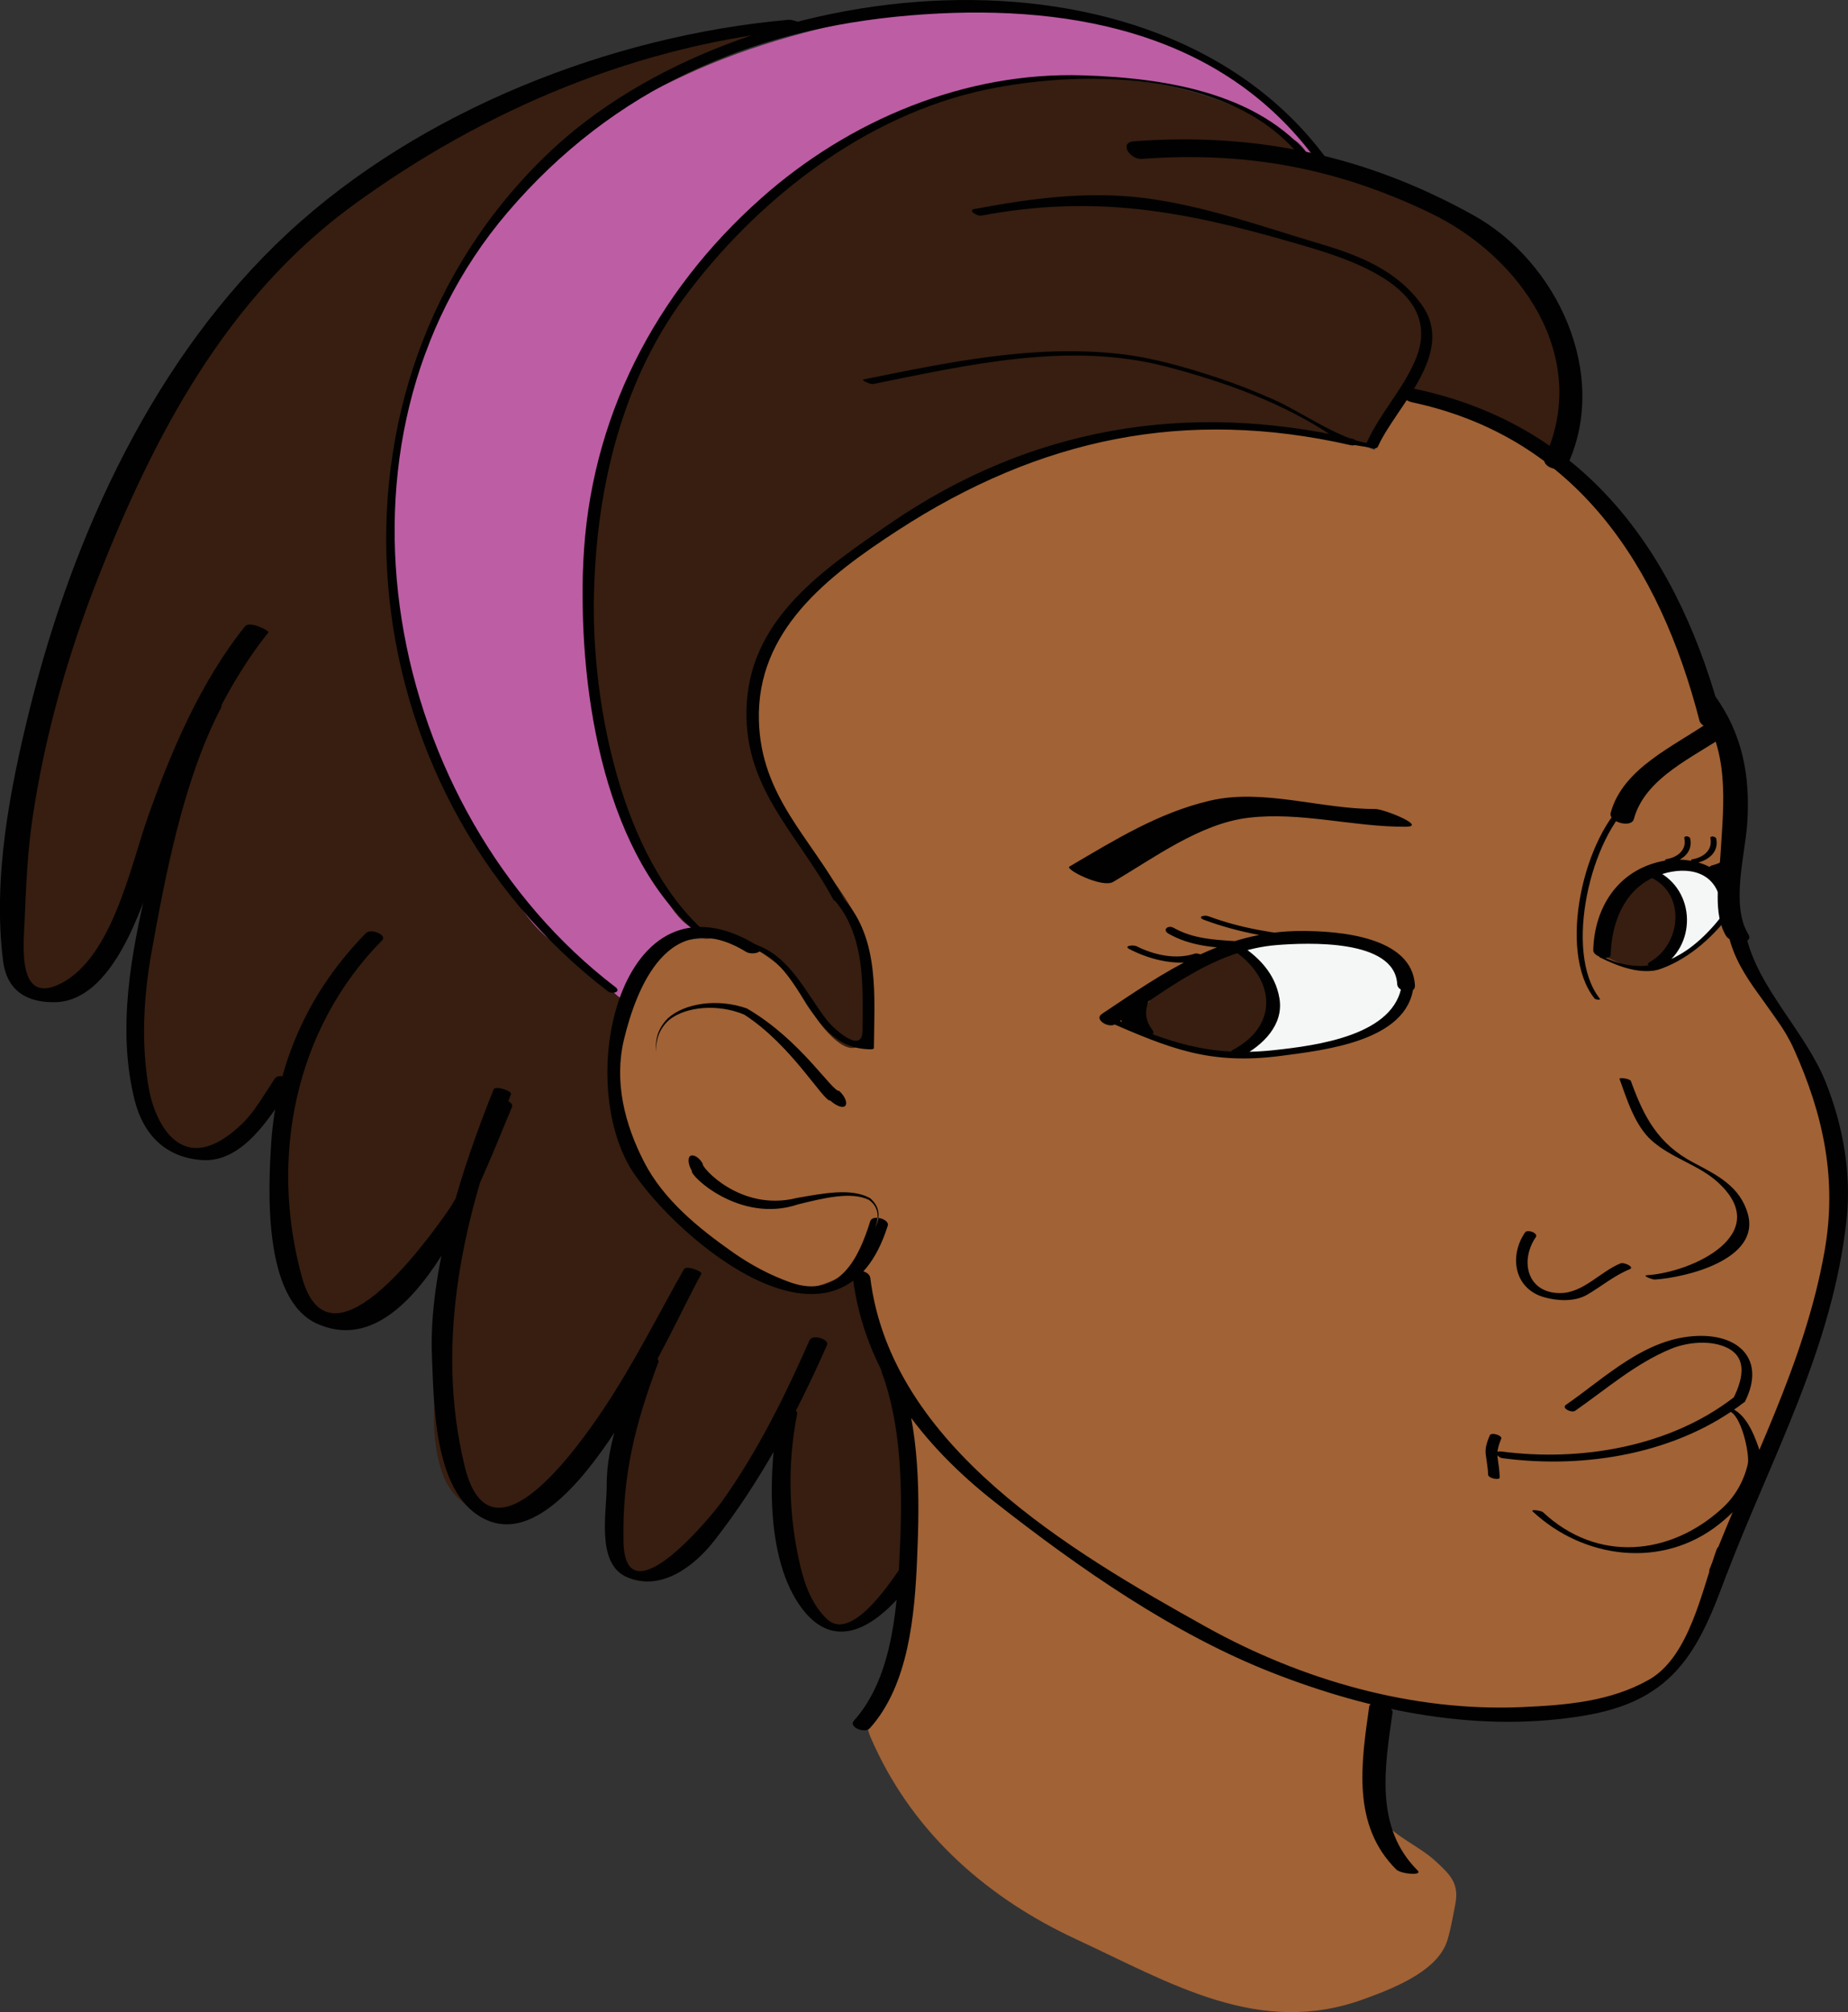<svg version="1.1" xmlns="http://www.w3.org/2000/svg" xmlns:xlink="http://www.w3.org/1999/xlink" width="40.523" height="44.109" viewBox="0,0,40.523,44.109"><rect x="0" y="0" width="40.523" height="44.109" fill="#333333" stroke="none"/><g transform="translate(-216.55,-131.001)"><g data-paper-data="{&quot;isPaintingLayer&quot;:true}" fill-rule="nonzero" stroke="none" stroke-width="0.95" stroke-linecap="butt" stroke-linejoin="miter" stroke-miterlimit="10" stroke-dasharray="" stroke-dashoffset="0" style="mix-blend-mode: normal"><path d="M248.663,140.119c0.522,0.169 1.435,0.524 1.811,0.906c0.499,0.506 1.057,1.029 1.544,1.569c0.655,0.726 0.882,1.484 1.27,2.352c0.351,0.781 0.997,1.771 1.16,2.6c0.319,1.609 -0.31,3.537 0.523,4.996c0.405,0.708 0.859,1.163 1.221,1.907c0.246,0.508 0.31,1.025 0.501,1.548c0.179,0.485 0.132,0.883 0.138,1.416c0.01,1.031 -0.113,1.881 -0.486,2.832c-0.419,1.067 -0.621,2.009 -1.262,2.991c-0.432,0.664 -0.431,1.531 -0.689,2.275c-0.156,0.445 -0.409,0.866 -0.705,1.208c-0.148,0.169 -0.2,0.529 -0.314,0.736c-0.093,0.174 -0.247,0.163 -0.35,0.303c-0.582,0.792 -2.161,0.846 -3.026,0.92c-0.653,0.056 -1.195,-0.137 -1.853,-0.154c-0.469,-0.013 -0.824,-0.093 -1.238,-0.193c-0.174,0.598 -0.417,1.505 -0.259,2.156c0.162,0.668 0.917,0.887 1.373,1.306c0.341,0.314 0.529,0.498 0.438,0.961c-0.041,0.213 -0.119,0.654 -0.197,0.851c-0.257,0.644 -1.209,1 -1.803,1.218c-2.299,0.841 -4.229,-0.345 -6.311,-1.311c-1.92,-0.89 -3.522,-2.283 -4.421,-4.232c-0.235,-0.502 -0.179,-0.466 0.022,-0.992c0.136,-0.354 0.28,-0.738 0.405,-1.116c0.321,-0.983 0.336,-1.851 0.288,-2.867c-0.049,-1.022 0.029,-2.169 -0.405,-3.078c-0.399,-0.828 -0.49,-1.484 -0.751,-2.4c-0.428,0.309 -0.64,0.702 -1.258,0.65c-0.466,-0.039 -1.093,-0.475 -1.47,-0.769c-0.477,-0.373 -0.857,-0.756 -1.296,-1.193c-0.533,-0.534 -0.9,-0.647 -1.004,-1.408c-0.105,-0.75 -0.296,-1.771 -0.093,-2.503c0.115,-0.4 0.258,-0.746 0.343,-1.168c0.111,-0.534 0.273,-0.593 0.806,-0.754c0.806,-0.243 1.72,-0.082 2.334,0.467c0.342,0.303 0.481,0.826 0.8,1.151c0.374,0.382 0.475,0.695 1.131,0.586c-0.027,-0.467 0.144,-0.936 0.059,-1.412c-0.075,-0.413 -0.327,-0.841 -0.455,-1.246c-0.199,-0.614 -0.618,-0.879 -0.952,-1.408c-0.264,-0.416 -0.518,-0.598 -0.728,-1.018c-0.263,-0.523 -0.284,-1.156 -0.467,-1.728c-0.143,-0.443 -0.06,-0.811 0.063,-1.257c0.273,-0.982 1.081,-1.635 1.92,-2.353c0.218,-0.316 0.571,-0.417 0.901,-0.67c1.603,-1.228 3.284,-1.971 5.303,-2.275c1.727,-0.26 3.782,-0.29 5.466,0.343c0.189,-0.334 0.289,-1.126 0.614,-1.187c0.277,-0.053 1.149,0.373 1.406,0.439" fill="#a16235"/><path d="M250.677,141.023c-0.626,-0.298 -1.24,-0.662 -2.071,-1.038c-0.467,-0.214 -1.143,-0.512 -1.466,-0.038c-0.191,0.283 -0.374,0.5 -0.495,0.809c-0.668,-0.098 -1.41,-0.238 -2.081,-0.327c-0.726,-0.096 -1.906,-0.092 -2.577,-0.018c-1.984,0.217 -3.551,0.882 -5.297,1.891c-0.776,0.448 -1.423,0.788 -2.022,1.43c-0.514,0.55 -1.096,1.016 -1.415,1.704c-0.567,1.226 0.017,2.688 0.767,3.786c0.765,1.117 1.885,2.148 1.588,3.626c-0.031,0.164 -0.098,0.954 -0.191,1.049c-0.237,0.239 -0.606,-0.135 -0.773,-0.325c-0.39,-0.444 -0.598,-1.069 -1.078,-1.458c-0.228,-0.185 -0.644,-0.455 -0.917,-0.552c-0.328,-0.115 -0.551,0.122 -0.816,-0.044c-0.489,-0.304 -1.278,-1.494 -1.47,-1.976c-0.293,-0.725 -0.369,-1.362 -0.558,-2.13c-0.179,-0.721 -0.323,-1.388 -0.405,-2.148c-0.087,-0.84 -0.115,-1.479 0,-2.354c0.05,-0.376 0.126,-0.968 0.218,-1.337c0.099,-0.391 0.183,-0.711 0.302,-1.078c0.258,-0.795 0.67,-1.767 1.143,-2.449c0.43,-0.619 0.979,-1.368 1.501,-1.9c0.323,-0.331 0.596,-0.536 0.96,-0.818c0.291,-0.226 0.636,-0.468 0.933,-0.686c0.586,-0.431 1.245,-0.913 2.026,-1.205c1.718,-0.638 3.477,-0.889 5.297,-0.618c0.734,0.11 1.505,0.351 2.204,0.673c0.393,0.178 0.6,0.392 0.909,0.667c0.371,0.328 0.781,0.301 1.188,0.556c-0.021,-0.024 0.32,0.126 0.301,0.1c-0.019,-0.016 0.826,0.022 0.258,0.096c0.781,0.071 1.008,0.354 1.668,0.729c0.694,0.395 1.347,0.843 1.815,1.514c0.384,0.55 0.483,1.167 0.679,1.799c0.115,0.372 0.133,0.562 0.1,0.963c-0.019,0.208 0.007,0.392 -0.054,0.598c-0.043,0.142 -0.28,0.461 -0.128,0.368M233.865,131.712c-0.964,0.355 -1.966,0.718 -2.878,1.23c-0.939,0.526 -2.122,1.254 -2.842,2.065c-1.149,1.296 -1.764,2.402 -2.399,3.99c-0.362,0.904 -0.642,1.706 -0.642,2.704c0,0.846 0.063,1.629 0.146,2.463c0.169,1.726 0.623,3.205 1.516,4.723c0.21,0.355 0.343,0.865 0.574,1.206c0.315,0.468 0.72,0.757 1.096,1.189c0.545,0.627 1.822,1.076 1.74,1.886c-0.084,0.803 -0.154,1.679 -0.015,2.461c0.061,0.345 0.213,0.753 0.391,1.047c0.162,0.263 0.635,0.544 0.574,0.825c0.651,0.558 1.233,0.992 1.959,1.413c0.891,0.517 1.405,0.392 2.338,-0.17c-0.13,0.978 0.609,2.348 0.798,3.238c0.174,0.815 0.39,1.833 0.263,2.684c-0.111,0.751 -0.471,1.8 -1.301,2.027c-1.493,0.409 -1.23,-3.215 -1.431,-4.266c-0.506,0.479 -0.955,1.032 -1.369,1.607c-0.43,0.601 -0.973,1.545 -1.88,1.488c-0.767,-0.046 -0.486,-0.725 -0.577,-1.329c-0.126,-0.847 0.01,-1.607 0.339,-2.396c-0.388,0.355 -0.783,0.731 -1.129,1.117c-0.284,0.316 -0.294,0.689 -0.586,0.985c-0.707,0.711 -1.942,0.328 -2.276,-0.541c-0.323,-0.836 -0.191,-1.794 -0.115,-2.609c0.086,-0.92 0.365,-1.897 0.119,-2.787c-0.327,0.188 -0.574,0.85 -0.807,1.155c-0.255,0.334 -0.375,0.378 -0.763,0.589c-0.674,0.367 -0.885,0.551 -1.445,0.082c-0.946,-0.792 -0.933,-3.903 -0.369,-5.027c-0.277,0.53 -1.191,1.363 -1.785,1.461c-0.736,0.122 -1.371,-0.649 -1.566,-1.279c-0.228,-0.74 -0.016,-1.512 0.092,-2.228c0.112,-0.746 0,-1.534 0.071,-2.295c-0.629,0.559 -1.199,3.042 -2.483,2.368c-0.619,-0.325 -0.543,-1.41 -0.416,-1.984c0.165,-0.756 0.208,-1.237 0.18,-2.003c-0.094,-2.468 1.253,-4.568 2.354,-6.752c0.829,-1.646 1.65,-3.567 2.854,-4.981c0.624,-0.736 1.565,-1.262 2.314,-1.872c0.859,-0.704 1.734,-1.255 2.75,-1.72c1.034,-0.471 2.147,-0.93 3.249,-1.208c0.559,-0.141 1.295,-0.415 1.856,-0.518c0.477,-0.089 1.032,0.136 1.452,-0.033" fill="#371e10"/><path d="M244.764,133.705c0.171,0.113 0.859,0.822 0.746,0.965c-0.247,-0.138 -0.341,-0.496 -0.625,-0.626c-0.185,-0.083 -0.176,-0.041 -0.347,-0.161c-0.338,-0.238 -0.541,-0.468 -0.915,-0.618c-0.6,-0.24 -1.26,-0.392 -1.873,-0.483c-0.759,-0.112 -1.682,-0.145 -2.406,-0.057c-1.583,0.191 -3.163,0.716 -4.622,1.651c-0.747,0.479 -1.379,0.986 -1.995,1.602c-0.636,0.638 -1.229,1.45 -1.694,2.189c-0.403,0.639 -0.757,1.583 -1.054,2.162c-0.187,0.363 -0.163,0.662 -0.276,1.039c-0.121,0.405 -0.18,0.752 -0.261,1.174c-0.325,1.696 0.16,3.27 0.391,4.951c0.062,0.455 0.078,1.022 0.37,1.4c0.131,0.17 0.131,0.447 0.22,0.643c0.087,0.197 0.343,0.321 0.423,0.532c0.134,0.363 0.424,0.919 0.726,1.169c0.282,0.237 0.047,-0.127 0.251,0.276c-0.371,0.109 -0.757,0.206 -1.037,0.516c-0.165,0.187 -0.243,0.823 -0.5,0.879c-0.176,0.038 -0.432,-0.35 -0.586,-0.466c-0.335,-0.252 -0.637,-0.541 -1.009,-0.785c-0.562,-0.371 -0.958,-1.144 -1.321,-1.72c-0.407,-0.645 -0.786,-1.345 -1.105,-2.041c-0.322,-0.7 -0.467,-1.452 -0.727,-2.184c-0.269,-0.762 -0.236,-1.293 -0.34,-2.091c-0.096,-0.704 -0.211,-1.333 -0.02,-2.042c0.184,-0.675 0.169,-1.357 0.374,-2.042c0.114,-0.376 0.317,-0.713 0.433,-1.096c0.119,-0.4 0.07,-0.436 0.324,-0.809c0.434,-0.641 0.654,-1.359 1.186,-1.961c0.325,-0.369 0.638,-0.713 1.036,-1.012c0.319,-0.241 0.602,-0.493 0.893,-0.757c0.528,-0.478 1.228,-0.811 1.892,-1.133c1.468,-0.715 3.008,-1.139 4.57,-1.431c0.999,-0.186 2.279,-0.267 3.29,-0.157c0.41,0.046 0.747,0.125 1.167,0.179c0.429,0.055 1.045,0.163 1.442,0.355c0.8,0.389 1.625,0.69 2.338,1.316c0.514,0.453 1.149,0.861 1.349,1.599" fill="#bd5da4"/><path d="M243.88,151.946c0.604,0.075 0.803,1.758 0.218,2.076c-0.477,0.259 -1.119,0.082 -1.733,-0.081c-1.996,-0.527 0.446,-1.996 1.31,-2.146M252.272,150.574c-0.343,0.029 -0.675,1.022 -0.592,1.373c0.645,0.274 1.318,0.67 1.65,-0.163c0.14,-0.354 0.095,-1.109 -0.18,-1.324c-0.333,-0.26 -0.204,-0.338 -0.69,-0.293" fill="#371e10"/><path d="M253.034,149.955c0.579,-0.252 1.542,0.366 1.378,1.021c-0.117,0.47 -0.903,0.896 -1.351,1.128c0.041,-0.186 0.312,-0.345 0.378,-0.553c0.063,-0.198 -0.02,-0.395 -0.056,-0.575c-0.043,-0.218 -0.074,-0.358 -0.234,-0.517c-0.107,-0.105 -0.381,-0.221 -0.335,-0.39c0.105,-0.043 0.237,-0.08 0.33,-0.115M243.675,151.796c0.31,-0.246 0.889,-0.25 1.264,-0.266c0.401,-0.018 0.771,0.065 1.154,0.105c0.631,0.068 1.639,0.493 1.236,1.331c-0.308,0.64 -0.997,0.808 -1.635,0.935c-0.636,0.13 -1.282,0.346 -1.928,0.24c-0.076,-0.249 0.315,-0.375 0.456,-0.534c0.167,-0.184 0.257,-0.453 0.228,-0.705c-0.022,-0.192 -0.141,-0.54 -0.251,-0.705c-0.111,-0.167 -0.371,-0.241 -0.483,-0.404" fill="#f5f6f6"/><path d="M236.016,157.872c-0.993,3.157 -4.314,0.592 -5.519,-1.08c-1.433,-1.984 -0.358,-6.91 2.659,-5.065c0.218,0.136 -0.107,0.224 -0.245,0.14c-1.709,-1.046 -2.416,0.826 -2.679,1.924c-0.221,0.924 0.018,1.858 0.44,2.678c0.429,0.837 1.204,1.462 1.957,1.99c0.39,0.272 0.806,0.495 1.254,0.654c1.084,0.38 1.507,-0.562 1.75,-1.344c0.049,-0.151 0.43,-0.045 0.384,0.104zM231.72,156.667c-0.05,0.102 1.059,1.164 2.327,0.736c0.566,-0.139 1.17,-0.29 1.559,-0.098c0.36,0.266 0.084,0.655 0.146,0.626c-0.07,0.025 0.253,-0.337 -0.121,-0.664c-0.412,-0.233 -1.039,-0.104 -1.61,-0.005c-1.236,0.311 -2.11,-0.69 -2.062,-0.753c-0.07,-0.125 -0.187,-0.202 -0.261,-0.174c-0.072,0.029 -0.067,0.178 0.022,0.332zM234.951,154.913c-0.141,0.04 -0.839,-1.12 -2.024,-1.806c-0.636,-0.224 -1.36,-0.119 -1.731,0.215c-0.365,0.364 -0.23,0.75 -0.269,0.732c0.037,0.02 -0.067,-0.374 0.297,-0.696c0.366,-0.296 1.074,-0.356 1.645,-0.116c1.045,0.673 1.737,1.909 1.889,1.886c0.136,0.123 0.282,0.173 0.331,0.109c0.046,-0.066 -0.014,-0.209 -0.138,-0.323zM252.289,158.823c-0.339,0.136 -0.627,0.381 -0.942,0.563c-0.271,0.155 -0.652,0.134 -0.941,0.051c-0.658,-0.189 -0.767,-0.908 -0.414,-1.42c0.05,-0.074 0.296,0.013 0.236,0.102c-0.352,0.512 -0.199,1.226 0.529,1.228c0.51,0.001 0.882,-0.471 1.33,-0.652c0.08,-0.03 0.312,0.084 0.202,0.127zM252.667,158.955c0.986,-0.062 2.788,-0.899 1.56,-2.03c-0.425,-0.392 -1.026,-0.533 -1.461,-0.924c-0.366,-0.328 -0.54,-0.898 -0.703,-1.348c-0.013,-0.036 0.228,-0.012 0.251,0.049c0.284,0.786 0.594,1.377 1.376,1.788c0.52,0.273 1.016,0.521 1.186,1.12c0.284,1.005 -1.367,1.398 -2.04,1.44c-0.049,0.003 -0.291,-0.087 -0.168,-0.095zM254.401,151.52c-0.293,-0.483 -0.16,-1.222 -0.126,-1.758c0.076,-1.213 0.218,-2.319 -0.543,-3.381c-0.185,-0.258 0.296,-0.305 0.421,-0.131c0.609,0.846 0.779,1.763 0.711,2.796c-0.048,0.694 -0.364,1.796 0.02,2.429c0.144,0.234 -0.373,0.221 -0.482,0.046zM254.837,151.51c0.263,1.16 1.302,2.099 1.75,3.221c0.375,0.941 0.564,1.992 0.455,3.001c-0.304,2.813 -1.629,5.174 -2.624,7.767c-0.068,0.18 -0.449,0.074 -0.38,-0.102c0.891,-2.324 2.079,-4.477 2.519,-6.958c0.282,-1.579 -0.02,-2.996 -0.672,-4.444c-0.412,-0.913 -1.208,-1.502 -1.436,-2.511c-0.045,-0.197 0.347,-0.154 0.388,0.025zM254.574,165.063c-0.679,1.874 -1.106,3.162 -3.213,3.534c-2.34,0.411 -4.74,-0.076 -6.919,-0.931c-2.171,-0.851 -4.236,-2.294 -6.064,-3.728c-1.608,-1.26 -2.874,-2.878 -3.13,-4.949c-0.028,-0.201 0.364,-0.154 0.386,0.026c0.458,3.687 4.392,5.994 7.359,7.647c2.102,1.169 4.532,1.868 6.946,1.76c0.952,-0.043 1.919,-0.119 2.768,-0.599c0.891,-0.504 1.163,-1.968 1.487,-2.861c0.065,-0.181 0.445,-0.075 0.38,0.1zM247.086,168.541c-0.173,1.204 -0.395,2.519 0.547,3.46c0.128,0.127 -0.369,0.079 -0.466,-0.019c-0.979,-0.974 -0.77,-2.325 -0.592,-3.578c0.019,-0.134 0.533,-0.021 0.51,0.137zM253.817,146.802c-0.873,-3.382 -2.697,-6.21 -6.297,-6.981c-0.315,-0.068 -0.232,-0.356 0.078,-0.291c3.802,0.814 5.798,3.715 6.731,7.325c0.054,0.211 -0.462,0.138 -0.512,-0.054zM251.513,152.887c-0.827,-1.048 -0.224,-3.595 0.753,-4.382c0.029,-0.025 0.146,0.024 0.119,0.048c-0.954,0.768 -1.559,3.323 -0.755,4.338c0.032,0.04 -0.094,0.025 -0.117,-0.003zM235.901,161.131c-0.006,-0.018 -0.013,-0.036 -0.019,-0.055c-0.074,-0.201 0.306,-0.187 0.364,-0.037c0.483,1.29 0.473,2.785 0.414,4.14c-0.052,1.214 -0.181,2.76 -1.037,3.707c-0.111,0.123 -0.473,-0.027 -0.35,-0.164c0.894,-0.991 0.963,-2.649 1.016,-3.908c0.05,-1.208 0.022,-2.59 -0.407,-3.738c-0.076,-0.201 0.304,-0.188 0.362,-0.037c0.006,0.018 0.013,0.036 0.02,0.054c0.077,0.203 -0.306,0.189 -0.363,0.039z" fill="#010101"/><path d="M249.47,162.536c-0.056,0.139 -0.103,0.274 -0.08,0.426c0.02,0.144 0.043,0.282 0.045,0.428c0.002,0.065 -0.253,0.022 -0.255,-0.068c-0.002,-0.155 -0.035,-0.299 -0.052,-0.453c-0.015,-0.141 0.037,-0.275 0.089,-0.402c0.03,-0.078 0.28,0 0.253,0.069zM249.47,162.819c1.738,0.228 3.692,-0.098 5.101,-1.188c0.074,-0.059 0.312,0.044 0.236,0.101c-1.47,1.138 -3.491,1.474 -5.304,1.235c-0.126,-0.015 -0.21,-0.17 -0.033,-0.147zM254.562,161.647c0.226,-0.455 0.329,-0.97 -0.282,-1.157c-0.337,-0.104 -0.771,-0.053 -1.094,0.081c-0.784,0.326 -1.405,0.876 -2.096,1.356c-0.076,0.053 -0.31,-0.056 -0.201,-0.131c0.887,-0.616 1.746,-1.472 2.888,-1.51c0.931,-0.032 1.484,0.539 1.041,1.431c-0.048,0.097 -0.297,0.017 -0.257,-0.068zM254.399,161.838c0.395,0.069 0.594,0.552 0.713,0.891c0.228,0.653 -0.407,1.318 -0.859,1.679c-1.25,0.998 -2.979,0.768 -4.096,-0.276c-0.054,-0.05 0.185,-0.021 0.23,0.02c1.191,1.113 2.788,0.949 3.916,-0.078c0.292,-0.262 0.484,-0.6 0.572,-0.977c0.049,-0.203 -0.144,-1.116 -0.426,-1.167c-0.1,-0.019 -0.228,-0.124 -0.049,-0.093z" fill="#010101"/><path d="M245.351,151.654c-0.818,-0.07 -1.62,-0.199 -2.394,-0.487c-0.167,-0.062 -0.011,-0.119 0.095,-0.08c0.707,0.263 1.445,0.38 2.194,0.445c0.08,0.007 0.275,0.137 0.105,0.122zM243.67,151.8c-0.525,-0.03 -1.026,-0.065 -1.492,-0.329c-0.152,-0.086 -0.015,-0.199 0.105,-0.132c0.428,0.24 0.882,0.263 1.359,0.293c0.138,0.009 0.202,0.179 0.028,0.168zM242.957,152.023c-0.533,0.179 -1.149,0.035 -1.635,-0.213c-0.152,-0.077 0.078,-0.103 0.154,-0.065c0.38,0.193 0.865,0.297 1.277,0.16c0.075,-0.024 0.305,0.085 0.204,0.118zM251.487,151.827c0.026,-0.941 0.543,-1.74 1.492,-1.945c0.636,-0.139 1.399,0.103 1.635,0.752c0.052,0.14 -0.334,0.093 -0.382,-0.043c-0.22,-0.604 -0.928,-0.583 -1.422,-0.357c-0.66,0.301 -0.922,1.012 -0.941,1.696c-0.005,0.133 -0.387,0.054 -0.383,-0.104zM251.715,151.977c1.158,0.574 2.082,-0.187 2.715,-1.061c0.022,-0.03 0.136,0.022 0.128,0.034c-0.397,0.546 -0.928,1.042 -1.566,1.281c-0.433,0.162 -0.964,-0.048 -1.35,-0.238c-0.076,-0.037 0.043,-0.03 0.072,-0.015zM247.188,152.578c-0.05,-1.001 -1.97,-0.912 -2.634,-0.861c-1.359,0.105 -2.464,1.009 -3.547,1.735c-0.146,0.098 -0.477,-0.103 -0.294,-0.225c1.388,-0.929 2.642,-1.815 4.37,-1.818c0.802,-0.001 2.438,0.113 2.494,1.197c0.01,0.202 -0.378,0.15 -0.389,-0.028zM247.545,152.626c-0.134,1.202 -1.958,1.395 -2.898,1.52c-1.573,0.207 -2.447,-0.162 -3.835,-0.764c-0.165,-0.071 -0.011,-0.131 0.095,-0.085c1.252,0.542 2.143,0.879 3.582,0.724c0.915,-0.099 2.675,-0.318 2.803,-1.464c0.009,-0.07 0.264,-0.016 0.254,0.068zM254.184,149.386c0.063,0.308 -0.195,0.493 -0.469,0.538c-0.061,0.01 -0.13,-0.075 -0.045,-0.089c0.236,-0.04 0.438,-0.201 0.386,-0.46c-0.013,-0.059 0.117,-0.042 0.128,0.011zM254.706,149.476c0.185,0.367 -0.158,0.585 -0.475,0.669c-0.063,0.017 -0.138,0.004 -0.18,-0.049c-0.037,-0.042 -0.026,-0.105 0.033,-0.122c0.226,-0.059 0.52,-0.193 0.38,-0.471c-0.068,-0.128 0.191,-0.126 0.241,-0.028zM253.614,149.386c0.063,0.308 -0.195,0.495 -0.471,0.54c-0.061,0.011 -0.128,-0.079 -0.043,-0.093c0.236,-0.04 0.438,-0.198 0.384,-0.457c-0.011,-0.064 0.12,-0.048 0.13,0.009zM243.687,151.682c0.456,0.277 0.829,0.662 0.919,1.206c0.097,0.58 -0.366,1.026 -0.831,1.271c-0.091,0.048 -0.317,-0.077 -0.197,-0.14c1.073,-0.564 0.909,-1.646 -0.056,-2.231c-0.148,-0.09 0.068,-0.166 0.165,-0.106zM252.877,150.092c0.871,0.426 0.888,1.675 0.043,2.144c-0.097,0.055 -0.321,-0.078 -0.197,-0.145c0.686,-0.381 0.807,-1.475 0.041,-1.849c-0.154,-0.077 -0.015,-0.213 0.113,-0.15zM241.343,153.221c0.006,0.073 0.026,0.13 0.063,0.192c-0.082,-0.009 -0.165,-0.017 -0.247,-0.025c0.019,-0.046 0.033,-0.095 0.048,-0.141c0.029,-0.097 0.257,-0.048 0.257,0.046c0,0.04 0,0.079 0,0.119c-0.087,-0.009 -0.173,-0.016 -0.257,-0.025c0,-0.11 0.002,-0.22 0.026,-0.331c0.019,-0.1 0.247,-0.042 0.255,0.046c0.009,0.099 0.043,0.19 0.072,0.285c-0.086,-0.016 -0.171,-0.03 -0.257,-0.046c0.05,-0.234 0.132,-0.444 0.271,-0.637c0.059,-0.083 0.3,0.004 0.236,0.106c-0.163,0.258 -0.183,0.522 0.011,0.771c0.095,0.123 -0.119,0.125 -0.187,0.079c-0.173,-0.116 -0.366,-0.184 -0.521,-0.328c-0.043,-0.04 -0.022,-0.094 0.029,-0.109c0.063,-0.018 0.134,0.006 0.18,0.049c0.138,0.126 0.323,0.185 0.477,0.291c-0.061,0.027 -0.124,0.053 -0.187,0.079c-0.237,-0.306 -0.241,-0.615 -0.035,-0.94c0.078,0.035 0.156,0.071 0.234,0.106c-0.132,0.181 -0.204,0.379 -0.251,0.599c-0.024,0.111 -0.234,0.031 -0.257,-0.047c-0.028,-0.097 -0.061,-0.186 -0.07,-0.285c0.084,0.015 0.169,0.03 0.255,0.047c-0.019,0.096 -0.022,0.191 -0.022,0.288c0,0.123 -0.257,0.076 -0.257,-0.025c0,-0.04 0,-0.079 0,-0.119c0.084,0.017 0.169,0.031 0.257,0.048c-0.017,0.048 -0.028,0.096 -0.048,0.141c-0.041,0.095 -0.206,0.046 -0.247,-0.024c-0.047,-0.078 -0.072,-0.146 -0.08,-0.236c-0.011,-0.122 0.246,-0.078 0.255,0.024z" fill="#010101"/><path d="M247.372,149.124c-1.151,0.006 -2.305,-0.335 -3.451,-0.196c-1.061,0.128 -2.065,0.88 -2.961,1.405c-0.243,0.143 -1.061,-0.277 -0.961,-0.335c0.995,-0.584 1.946,-1.178 3.08,-1.445c1.169,-0.275 2.451,0.189 3.627,0.182c0.196,0.001 1.153,0.387 0.667,0.389zM251.869,148.82c0.265,-0.982 1.395,-1.461 2.158,-1.994c0.154,-0.109 0.618,0.112 0.399,0.265c-0.714,0.5 -1.801,0.947 -2.049,1.865c-0.053,0.203 -0.561,0.067 -0.508,-0.136z" fill="#010101"/><path d="M231.929,158.926c-0.642,1.134 -2.792,6.21 -4.688,5.404c-1.178,-0.503 -1.172,-2.494 -1.219,-3.588c-0.08,-1.871 0.657,-4.129 1.351,-5.857c0.037,-0.093 0.409,0.03 0.382,0.103c-1.038,2.583 -1.686,5.414 -1.015,8.157c0.57,2.324 2.507,-0.454 3.054,-1.272c0.649,-0.973 1.178,-2.031 1.752,-3.047c0.054,-0.096 0.414,0.046 0.383,0.101zM234.819,150.714c-0.8,-1.48 -2.026,-2.479 -1.891,-4.341c0.136,-1.853 1.696,-2.903 3.113,-3.879c3.107,-2.138 6.543,-2.7 10.162,-1.875c0.156,0.035 0.115,0.176 -0.039,0.14c-3.615,-0.822 -6.815,-0.152 -9.923,1.866c-1.532,0.996 -3.103,2.189 -3.05,4.17c0.045,1.67 1.137,2.564 1.865,3.908c0.063,0.111 -0.193,0.091 -0.237,0.011zM246.535,140.802c-0.308,-0.049 -0.494,-0.059 -0.759,-0.237c-1.091,-0.733 -2.385,-1.197 -3.652,-1.527c-2.124,-0.554 -4.327,-0.043 -6.426,0.381c-0.061,0.012 -0.282,-0.086 -0.208,-0.101c1.848,-0.373 3.7,-0.767 5.591,-0.561c0.744,0.081 1.466,0.294 2.171,0.525c0.414,0.137 0.824,0.301 1.221,0.475c0.566,0.248 1.429,0.855 2.015,0.947c0.105,0.015 0.224,0.127 0.048,0.098zM246.513,140.719c0.288,-0.647 0.783,-1.157 1.065,-1.808c0.718,-1.652 -1.602,-2.282 -2.688,-2.596c-2.39,-0.692 -4.34,-1.053 -6.823,-0.587c-0.087,0.018 -0.302,-0.118 -0.154,-0.144c1.242,-0.233 2.457,-0.399 3.718,-0.243c1.321,0.164 2.618,0.635 3.891,1.012c0.861,0.255 1.684,0.592 2.213,1.344c0.744,1.057 -0.579,2.222 -0.969,3.092c-0.041,0.093 -0.291,0.016 -0.254,-0.069zM250.426,141.029c1.008,-2.211 -0.534,-4.413 -2.523,-5.364c-2.06,-0.987 -4.043,-1.348 -6.313,-1.181c-0.259,0.02 -0.516,-0.36 -0.173,-0.386c2.677,-0.198 5.086,0.311 7.444,1.622c1.842,1.024 2.971,3.476 2.073,5.447c-0.107,0.232 -0.613,0.086 -0.508,-0.139zM235.057,150.713c0.79,0.877 0.664,2.166 0.656,3.262c0,0.028 -0.059,0.028 -0.076,0.028c-1.39,-0.012 -1.438,-1.842 -2.585,-2.209c-0.148,-0.047 -0.124,-0.15 0.026,-0.101c0.788,0.251 1.129,1.054 1.6,1.667c0.141,0.182 0.777,0.767 0.785,0.242c0.004,-0.283 0.006,-0.568 0,-0.851c-0.017,-0.731 -0.134,-1.486 -0.64,-2.045c-0.064,-0.071 0.188,-0.046 0.235,0.007zM234.179,131.637c-3.583,0.316 -7.018,1.761 -9.908,3.878c-2.759,2.021 -4.343,5.03 -5.566,8.14c-0.668,1.699 -1.167,3.449 -1.438,5.253c-0.115,0.764 -0.146,1.535 -0.179,2.306c-0.023,0.534 -0.16,1.845 0.81,1.339c1.106,-0.575 1.51,-2.538 1.882,-3.606c0.514,-1.466 1.169,-3.001 2.143,-4.217c0.099,-0.122 0.543,0.092 0.51,0.137c-1.184,1.481 -1.841,3.355 -2.461,5.128c-0.315,0.907 -0.946,2.945 -2.208,2.975c-0.607,0.014 -1.058,-0.237 -1.145,-0.895c-0.232,-1.808 0.146,-3.766 0.579,-5.515c0.952,-3.841 2.735,-7.733 5.667,-10.453c2.897,-2.685 7.083,-4.328 10.982,-4.673c0.107,-0.012 0.584,0.18 0.332,0.203zM227.775,155.274c-0.599,1.388 -2.103,5.721 -4.273,4.744c-1.191,-0.537 -1.071,-2.957 -1.004,-3.975c0.121,-1.778 0.856,-3.351 2.079,-4.588c0.107,-0.108 0.471,0.04 0.352,0.159c-1.912,1.934 -2.479,4.77 -1.758,7.384c0.592,2.147 2.657,-0.671 3.204,-1.457c0.471,-0.679 0.694,-1.621 1.018,-2.371c0.067,-0.149 0.443,-0.035 0.382,0.104zM221.393,146.525c-0.817,1.564 -1.216,3.654 -1.524,5.372c-0.173,0.977 -0.227,1.984 -0.056,2.963c0.132,0.75 0.732,2.031 2.036,0.785c0.292,-0.279 0.5,-0.665 0.726,-0.999c0.09,-0.137 0.454,0.006 0.347,0.164c-0.425,0.635 -1.034,1.695 -1.959,1.62c-0.783,-0.062 -1.271,-0.551 -1.464,-1.323c-0.386,-1.559 -0.074,-3.209 0.29,-4.742c0.314,-1.328 0.621,-2.793 1.256,-4.006c0.074,-0.141 0.44,-0.006 0.349,0.166zM234.685,160.485c-0.672,1.522 -1.454,2.991 -2.483,4.303c-0.446,0.565 -1.166,1.103 -1.902,0.787c-0.687,-0.293 -0.444,-1.433 -0.446,-2.003c-0.008,-0.978 0.415,-1.91 0.751,-2.808c0.055,-0.142 0.432,-0.03 0.38,0.102c-0.512,1.365 -0.792,2.481 -0.763,3.928c0.032,1.728 1.89,-0.501 2.168,-0.891c0.773,-1.089 1.375,-2.301 1.911,-3.522c0.065,-0.14 0.439,-0.023 0.383,0.103zM234.031,161.993c-0.218,1.084 -0.189,2.246 0.065,3.324c0.1,0.428 0.269,0.889 0.603,1.189c0.521,0.468 1.353,-0.786 1.561,-1.085c0.065,-0.093 0.432,0.029 0.356,0.142c-0.584,0.837 -1.62,1.816 -2.468,0.714c-0.841,-1.095 -0.751,-3.128 -0.499,-4.389c0.022,-0.113 0.406,-0.019 0.382,0.104z" fill="#010101"/><path d="M245.184,134.597c-1.445,-2.029 -4.767,-2.099 -7.002,-1.633c-2.676,0.56 -5.058,2.429 -6.65,4.591c-1.395,1.898 -1.931,4.311 -1.96,6.63c-0.029,2.3 0.614,5.601 2.42,7.228c0.056,0.049 -0.183,0.022 -0.23,-0.019c-2.051,-1.846 -2.535,-5.468 -2.421,-8.069c0.138,-3.14 1.568,-5.904 3.893,-7.972c1.926,-1.715 4.479,-2.786 7.071,-2.7c1.83,0.059 3.993,0.389 5.13,1.988c0.018,0.026 -0.206,0.017 -0.251,-0.044zM245.398,134.489c-2.104,-2.848 -5.554,-3.428 -8.883,-3.151c-3.502,0.293 -6.511,1.598 -8.834,4.317c-4.294,5.034 -2.687,13.125 2.365,16.985c0.137,0.104 -0.074,0.163 -0.163,0.094c-5.778,-4.414 -6.656,-13.283 -1.297,-18.386c4.184,-3.982 13.29,-4.965 17.048,0.125c0.079,0.102 -0.181,0.092 -0.236,0.016z" fill="#010101"/></g></g></svg>